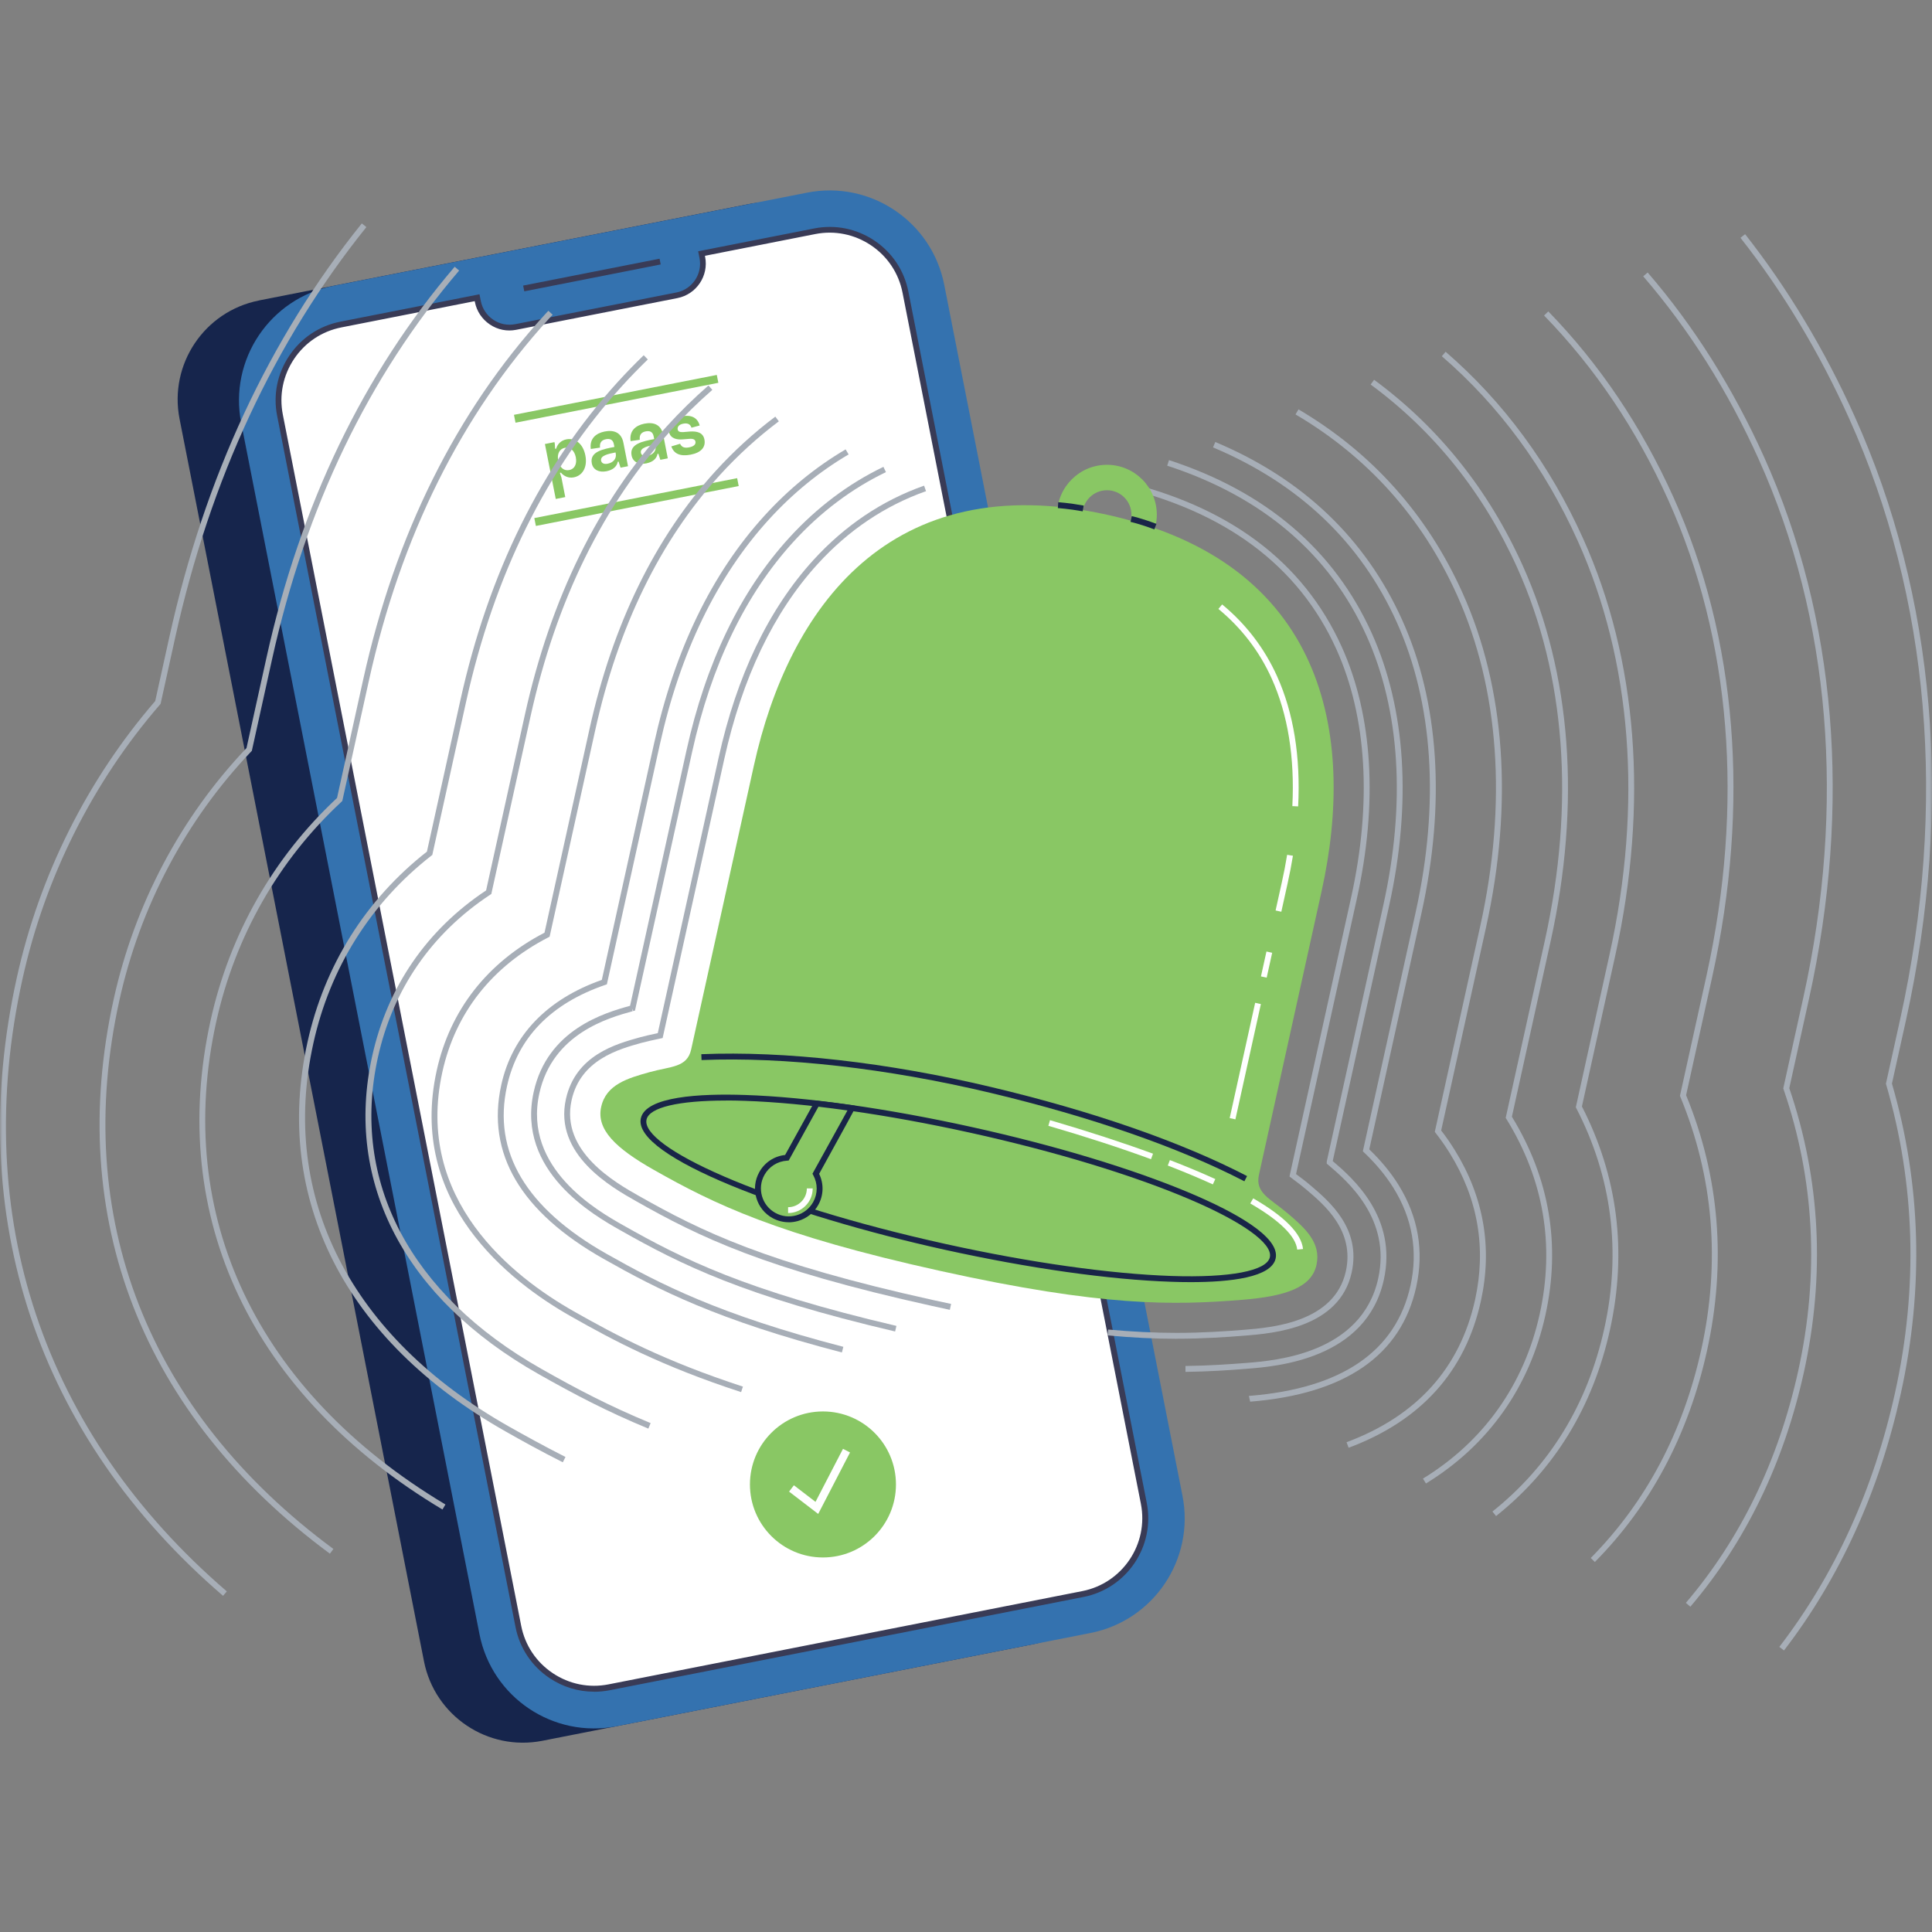<svg width="375" height="375" viewBox="0 0 375 375" fill="none" xmlns="http://www.w3.org/2000/svg">
<rect x="0" y="0" width="375" height="375" fill="#808080" stroke="none"/>
<g clip-path="url(#clip0_9161_2489)">
<mask id="mask0_9161_2489" style="mask-type:luminance" maskUnits="userSpaceOnUse" x="0" y="0" width="375" height="375">
<path d="M375 0H0V375H375V0Z" fill="white"/>
</mask>
<g mask="url(#mask0_9161_2489)">
<path d="M50.277 58.314L145.431 39.594C155.731 37.567 165.734 44.281 167.76 54.581L215.42 296.836C217.446 307.135 210.733 317.138 200.433 319.164L105.278 337.885C94.677 339.97 84.381 333.059 82.295 322.458L34.852 81.308C32.767 70.707 39.678 60.411 50.279 58.325L50.277 58.314Z" fill="#16254C"/>
<path d="M156.655 37.393L64.681 55.487C52.398 57.904 44.4 69.82 46.816 82.103L93.067 317.193C95.484 329.476 107.4 337.475 119.683 335.058L211.657 316.964C223.94 314.547 231.938 302.631 229.521 290.348L183.271 55.258C180.854 42.975 168.938 34.976 156.655 37.393Z" fill="#3472AF"/>
<path d="M118.223 327.506C110.114 329.098 102.21 323.798 100.617 315.689L54.352 80.607C52.759 72.498 58.059 64.594 66.168 63.002L92.599 57.793L92.747 58.544C93.418 61.933 96.705 64.139 100.094 63.479L131.382 57.327C134.771 56.656 136.977 53.369 136.317 49.98L136.17 49.229L158.142 44.907C166.251 43.315 174.156 48.615 175.748 56.724L222.014 291.805C223.606 299.914 218.306 307.819 210.197 309.411L118.223 327.517V327.506Z" fill="white"/>
<path d="M115.3 328.359C112.241 328.359 109.249 327.449 106.656 325.709C103.199 323.389 100.856 319.874 100.06 315.791L53.794 80.71C52.987 76.638 53.828 72.487 56.149 69.041C58.469 65.583 61.983 63.241 66.066 62.433L93.066 57.122L93.327 58.43C93.623 59.92 94.476 61.205 95.738 62.058C97.001 62.911 98.513 63.206 100.003 62.922L131.291 56.769C134.373 56.166 136.386 53.164 135.772 50.082L135.51 48.774L158.04 44.339C162.112 43.542 166.263 44.373 169.72 46.693C173.178 49.013 175.52 52.527 176.317 56.61L222.582 291.692C224.243 300.108 218.738 308.308 210.322 309.968L118.348 328.074C117.336 328.268 116.324 328.37 115.323 328.37L115.3 328.359ZM92.144 58.453L66.271 63.548C62.495 64.287 59.231 66.459 57.081 69.666C54.932 72.874 54.158 76.718 54.898 80.482L101.163 315.564C101.902 319.34 104.075 322.604 107.282 324.753C110.489 326.903 114.333 327.676 118.098 326.937L210.072 308.831C217.874 307.296 222.98 299.698 221.445 291.885L175.179 56.803C174.44 53.028 172.268 49.764 169.061 47.614C165.853 45.464 162.009 44.691 158.245 45.43L136.829 49.65L136.863 49.843C137.591 53.539 135.18 57.133 131.484 57.861L100.197 64.014C98.411 64.367 96.591 64.003 95.079 62.979C93.566 61.955 92.531 60.42 92.178 58.635L92.144 58.441V58.453Z" fill="#393B56"/>
<path d="M128.021 50.212L101.542 55.431L101.762 56.547L128.241 51.328L128.021 50.212Z" fill="#393B56"/>
<path d="M111.763 88.75C111.501 87.42 110.648 86.726 109.636 86.919C108.59 87.124 108.09 88.102 108.351 89.421C108.613 90.741 109.454 91.446 110.489 91.241C111.524 91.036 112.025 90.07 111.763 88.75ZM105.781 86.18L107.623 85.816L107.691 86.191L107.748 87.113L107.953 87.079C108.192 86.237 108.84 85.498 109.932 85.281C111.604 84.952 113.162 86.078 113.617 88.386C114.072 90.695 113.06 92.322 111.388 92.651C110.296 92.867 109.409 92.378 108.874 91.741L108.67 91.776L108.977 92.708L109.716 96.484L107.873 96.848L105.769 86.191L105.781 86.18Z" fill="#89C764"/>
<path d="M119.508 88.022L119.474 87.818C118.029 88.102 116.483 88.421 116.676 89.421C116.778 89.922 117.256 90.149 117.961 90.001C119.076 89.785 119.701 88.989 119.519 88.022M114.868 89.933C114.413 87.624 117.154 87.169 119.258 86.749L119.144 86.191C118.985 85.384 118.462 85.088 117.631 85.247C116.801 85.407 116.346 85.884 116.46 86.885L114.674 87.147C114.401 85.134 115.664 84.099 117.347 83.758C119.133 83.405 120.611 83.905 121.009 85.964L121.896 90.49L120.452 90.775L120.065 89.592L119.906 89.626C119.713 90.593 118.951 91.218 117.711 91.469C116.255 91.753 115.107 91.184 114.868 89.933Z" fill="#89C764"/>
<path d="M127.23 86.499L127.196 86.294C125.752 86.578 124.205 86.897 124.399 87.897C124.501 88.398 124.979 88.625 125.684 88.478C126.798 88.261 127.424 87.465 127.242 86.499M122.59 88.409C122.135 86.1 124.876 85.646 126.98 85.225L126.866 84.668C126.707 83.86 126.184 83.564 125.354 83.724C124.524 83.883 124.069 84.36 124.182 85.361L122.397 85.623C122.124 83.61 123.386 82.575 125.07 82.234C126.855 81.881 128.334 82.382 128.732 84.44L129.619 88.966L128.174 89.251L127.788 88.068L127.628 88.102C127.435 89.069 126.673 89.694 125.433 89.945C123.978 90.229 122.829 89.66 122.59 88.409Z" fill="#89C764"/>
<path d="M130.301 86.646L132.007 86.135C132.303 86.783 132.837 87.022 133.781 86.828C134.646 86.658 135.089 86.26 134.987 85.714C134.919 85.373 134.657 85.122 133.838 85.179L132.542 85.281C131.347 85.384 130.096 85.122 129.835 83.78C129.551 82.313 130.551 81.176 132.36 80.812C134.236 80.448 135.408 81.108 135.806 82.586L134.213 83.018C134.009 82.359 133.497 82.063 132.621 82.234C131.791 82.393 131.438 82.859 131.541 83.371C131.609 83.746 131.927 83.905 132.598 83.871L133.941 83.757C135.271 83.678 136.465 83.939 136.727 85.304C137.011 86.76 136.124 87.852 134.054 88.25C131.984 88.648 130.779 88.045 130.301 86.635" fill="#89C764"/>
<path d="M139.13 72.773L99.761 80.518L100.062 82.047L139.431 74.302L139.13 72.773Z" fill="#89C764"/>
<path d="M143.081 92.811L103.712 100.556L104.013 102.085L143.382 94.34L143.081 92.811Z" fill="#89C764"/>
<path d="M159.735 302.303C167.561 302.303 173.905 295.958 173.905 288.132C173.905 280.306 167.561 273.961 159.735 273.961C151.908 273.961 145.564 280.306 145.564 288.132C145.564 295.958 151.908 302.303 159.735 302.303Z" fill="#89C764"/>
<path d="M158.813 293.853L153.161 289.519L154.093 288.291L158.29 291.51L163.624 281.217L164.989 281.922L158.813 293.853Z" fill="white"/>
<path d="M43.286 309.741C7.233 278.738 -6.983 236.146 3.252 189.812C7.642 169.92 16.934 151.348 30.127 136.074L32.891 123.552C39.715 92.686 52.27 65.697 70.228 43.361L71.116 44.077C53.271 66.277 40.783 93.106 33.994 123.802L31.173 136.608L31.082 136.722C17.958 151.871 8.723 170.318 4.356 190.062C-5.778 235.975 8.302 278.169 44.025 308.888L43.286 309.752V309.741Z" fill="#A7AEB7"/>
<path d="M346.265 320.352L345.366 319.658C356.125 305.669 363.688 289.065 367.828 270.31C372.332 249.941 371.74 229.811 366.099 210.499L366.054 210.363L368.84 197.75C377.995 156.261 374.572 115.978 358.923 81.244C353.145 68.415 346.048 56.61 337.826 46.158L338.724 45.453C347.004 55.985 354.146 67.87 359.969 80.778C375.721 115.739 379.167 156.272 369.955 198L367.225 210.329C372.889 229.788 373.458 250.055 368.931 270.561C364.757 289.474 357.126 306.238 346.265 320.363V320.352Z" fill="#A7AEB7"/>
<path d="M64.041 301.575C27.591 274.655 12.681 236.43 22.064 193.951C26.124 175.55 35.04 158.695 47.846 145.195L51.713 127.692C58.275 98.008 70.57 72.464 88.255 51.776L89.119 52.516C71.548 73.055 59.333 98.429 52.816 127.931L48.881 145.741L48.767 145.855C36.052 159.218 27.204 175.936 23.167 194.19C13.886 236.202 28.637 274.018 64.713 300.654L64.041 301.564V301.575Z" fill="#A7AEB7"/>
<path d="M328.09 311.856L327.226 311.117C337.848 298.652 345.173 283.526 349.017 266.159C353.168 247.382 352.213 228.958 346.185 211.421L346.128 211.273L350.029 193.599C358.286 156.193 355.295 120.072 341.363 89.148C335.403 75.91 327.863 63.968 318.946 53.63L319.811 52.891C328.796 63.309 336.393 75.353 342.398 88.694C356.432 119.844 359.446 156.204 351.132 193.849L347.3 211.216C353.35 228.912 354.294 247.485 350.12 266.421C346.242 283.969 338.827 299.266 328.09 311.868V311.856Z" fill="#A7AEB7"/>
<path d="M85.889 293C48.858 270.845 32.447 236.259 40.863 198.114C44.559 181.361 53.055 166.417 65.418 154.885L70.501 131.866C76.722 103.717 88.562 79.913 105.69 61.125C105.838 60.966 105.985 60.807 106.133 60.647L106.44 60.318L107.271 61.091L106.952 61.421C106.804 61.58 106.656 61.728 106.52 61.887C89.529 80.528 77.78 104.149 71.605 132.105L66.441 155.465L66.316 155.59C54.044 166.986 45.629 181.771 41.966 198.353C33.653 235.998 49.871 270.128 86.458 292.021L85.878 293H85.889Z" fill="#A7AEB7"/>
<path d="M309.575 303.201L308.767 302.405C319.458 291.589 326.669 277.998 330.206 261.997C333.959 244.982 332.594 228.457 326.146 212.876L326.077 212.706L331.218 189.425C338.576 156.102 336.006 124.155 323.803 97.041C317.65 83.382 309.541 71.338 299.703 61.239L300.522 60.443C310.451 70.633 318.628 82.779 324.838 96.564C337.155 123.905 339.736 156.09 332.333 189.652L327.271 212.581C333.754 228.332 335.119 245.039 331.32 262.213C327.738 278.419 320.425 292.203 309.575 303.167V303.201Z" fill="#A7AEB7"/>
<path d="M109.227 283.822C104.973 281.683 101.084 279.523 98.183 277.874C66.999 260.234 52.975 232.677 59.686 202.265C62.972 187.389 70.99 174.606 82.864 165.303L89.335 136.017C94.817 111.201 105.121 90.365 119.94 74.102C121.498 72.396 123.182 70.656 124.944 68.95L125.74 69.769C124 71.463 122.329 73.169 120.793 74.864C106.099 90.98 95.897 111.633 90.461 136.256L83.91 165.94L83.751 166.065C72.003 175.22 64.064 187.821 60.823 202.504C54.227 232.393 68.056 259.495 98.763 276.873C101.664 278.51 105.531 280.66 109.761 282.798L109.25 283.81L109.227 283.822Z" fill="#A7AEB7"/>
<path d="M290.389 294.273L289.684 293.386C300.852 284.481 308.153 272.517 311.395 257.857C314.704 242.878 312.873 228.491 305.958 215.105L305.867 214.923L312.407 185.285C318.867 156.045 316.729 128.272 306.231 104.968C299.851 90.809 290.98 78.753 279.857 69.143L280.596 68.279C291.844 78.003 300.818 90.183 307.266 104.502C317.866 128.033 320.016 156.045 313.51 185.524L307.05 214.764C314.011 228.344 315.842 242.913 312.498 258.096C309.2 273.028 301.762 285.198 290.377 294.273H290.389Z" fill="#A7AEB7"/>
<path d="M125.843 277.293C117.791 273.961 111.49 270.651 104.507 266.694C78.576 252.022 66.817 229.549 72.23 205.029C75.198 191.597 82.841 180.463 94.351 172.832L101.868 138.781C106.861 116.182 116.13 97.337 129.425 82.745C131.973 79.948 134.691 77.286 137.512 74.818L138.262 75.671C135.476 78.105 132.78 80.744 130.267 83.507C117.108 97.94 107.93 116.614 102.983 139.019L95.363 173.525L95.17 173.65C83.808 181.123 76.256 192.052 73.345 205.268C68.045 229.265 79.611 251.283 105.076 265.693C112.013 269.628 118.28 272.915 126.286 276.224L125.854 277.271L125.843 277.293Z" fill="#A7AEB7"/>
<path d="M276.786 287.961L276.195 286.995C288 279.761 295.836 268.729 298.85 255.082C301.807 241.684 299.635 228.924 292.379 217.175L292.254 216.982L299.862 182.522C305.72 155.999 303.866 131.013 294.517 110.246C287.966 95.711 278.39 83.724 266.039 74.636L266.71 73.715C279.22 82.916 288.921 95.051 295.552 109.768C305.003 130.751 306.88 155.988 300.966 182.749L293.459 216.754C300.784 228.719 302.967 241.684 299.953 255.309C296.871 269.253 288.865 280.535 276.786 287.939V287.961Z" fill="#A7AEB7"/>
<path d="M261.763 281.001L261.364 279.932C274.978 274.86 283.371 265.568 286.306 252.307C288.523 242.242 286.874 232.654 281.381 223.806C280.539 222.452 279.652 221.179 278.663 219.916L278.492 219.7L287.318 179.735C292.572 155.931 291.014 133.731 282.814 115.511C276.058 100.522 265.516 88.716 251.458 80.437L252.039 79.459C266.3 87.863 277.002 99.828 283.86 115.045C292.163 133.492 293.755 155.943 288.444 179.985L279.732 219.427C280.687 220.655 281.54 221.895 282.359 223.214C288.012 232.324 289.718 242.196 287.432 252.557C284.418 266.216 275.786 275.781 261.785 281.001H261.763Z" fill="#A7AEB7"/>
<path d="M143.846 270.208C128.447 265.181 119.087 260.2 110.83 255.514C98.684 248.633 79.134 233.291 84.763 207.793C87.356 196.055 94.59 186.809 105.69 181.032L114.413 141.544C118.917 121.164 127.162 104.297 138.922 91.4C142.47 87.511 146.36 83.962 150.488 80.869L151.171 81.779C147.099 84.838 143.255 88.33 139.752 92.174C128.129 104.923 119.974 121.619 115.516 141.806L106.679 181.816L106.44 181.941C95.522 187.548 88.403 196.579 85.867 208.054C80.396 232.836 99.503 247.814 111.388 254.536C119.599 259.187 128.902 264.146 144.199 269.139L143.846 270.219V270.208Z" fill="#A7AEB7"/>
<path d="M242.656 272.062L242.406 270.936H242.565C260.455 269.48 270.952 262.292 273.773 249.543C275.251 242.856 274.137 236.487 270.474 230.584C268.985 228.196 267.119 225.932 264.754 223.681L264.526 223.465L274.796 176.983C279.448 155.897 278.174 136.472 271.123 120.8C264.128 105.264 252.118 93.846 235.445 86.84L235.889 85.793C252.835 92.901 265.038 104.525 272.158 120.333C279.323 136.233 280.619 155.908 275.911 177.233L265.777 223.089C268.109 225.341 269.963 227.604 271.453 229.993C275.274 236.157 276.434 242.81 274.887 249.793C271.953 263.088 261.103 270.572 242.667 272.062H242.656Z" fill="#A7AEB7"/>
<path d="M163.408 262.508C139.263 256.242 127.753 250.339 117.154 244.346C101.049 235.236 94.362 223.874 97.296 210.579C99.412 200.991 106.156 193.951 116.813 190.198L126.946 144.331C130.961 126.179 138.171 111.281 148.407 100.067C153.104 94.903 158.404 90.593 164.136 87.226L164.716 88.204C159.075 91.514 153.877 95.756 149.249 100.829C139.161 111.895 132.03 126.611 128.061 144.57L117.791 191.063L117.484 191.165C106.907 194.804 100.492 201.412 98.411 210.818C95.59 223.567 102.084 234.508 117.711 243.356C128.243 249.316 139.684 255.184 163.692 261.417L163.408 262.52V262.508Z" fill="#A7AEB7"/>
<path d="M230.1 266.273V265.136C234.729 265.079 238.732 264.794 242.053 264.533C247.558 264.089 264.287 262.736 267.506 248.167C270.076 236.532 261.467 229.208 257.782 226.08L257.52 225.864V225.455L268.518 175.607C272.874 155.886 271.748 137.848 265.254 123.438C258.1 107.55 245.078 96.427 226.552 90.388L226.904 89.308C245.749 95.449 258.999 106.777 266.289 122.972C272.874 137.609 274.034 155.886 269.621 175.845L258.68 225.364C262.604 228.708 271.282 236.293 268.598 248.417C265.197 263.816 247.831 265.215 242.133 265.67C238.8 265.943 234.763 266.216 230.089 266.284L230.1 266.273Z" fill="#A7AEB7"/>
<path d="M173.735 258.437C144.324 251.545 132.144 245.449 120.327 238.75C115.346 235.929 100.185 227.354 103.586 211.955C106.258 199.831 117.324 196.601 122.294 195.225L133.235 145.707C137 128.659 143.71 114.761 153.172 104.388C158.529 98.52 164.682 93.88 171.472 90.616L171.961 91.639C165.307 94.846 159.257 99.396 154.003 105.162C144.677 115.386 138.058 129.113 134.339 145.968L123.25 196.158L122.92 196.249L122.658 195.726L122.806 196.272C118.155 197.557 107.259 200.582 104.689 212.217C101.47 226.797 116.085 235.065 120.884 237.783C132.633 244.437 144.734 250.498 173.997 257.356L173.735 258.46V258.437Z" fill="#A7AEB7"/>
<path d="M228.348 259.858C224.095 259.858 219.728 259.642 214.985 259.199L215.087 258.062C219.796 258.494 224.129 258.71 228.348 258.71C233.421 258.71 237.856 258.403 241.53 258.107C246.762 257.686 259.033 256.697 261.228 246.757C262.968 238.898 257.111 233.916 253.619 230.948C252.755 230.209 251.959 229.617 251.265 229.094L250.287 228.355L262.252 174.196C266.3 155.84 265.322 139.19 259.408 126.054C252.061 109.756 237.686 99.066 216.668 94.3L216.919 93.186C238.3 98.042 252.948 108.938 260.443 125.576C266.46 138.94 267.472 155.829 263.366 174.435L251.561 227.889L251.959 228.184C252.641 228.696 253.483 229.322 254.37 230.084C258.066 233.223 264.242 238.477 262.354 247.007C259.977 257.766 247.125 258.801 241.632 259.244C237.936 259.54 233.466 259.847 228.36 259.847L228.348 259.858Z" fill="#A7AEB7"/>
<path d="M184.38 254.24C183.254 254.001 182.105 253.751 180.934 253.489C148.271 246.279 135.59 240.012 123.477 233.154C118.689 230.448 107.464 224.09 109.841 213.331C111.729 204.801 119.542 202.64 124.205 201.344C125.331 201.037 126.321 200.821 127.196 200.639L127.674 200.536L139.479 147.083C142.993 131.149 149.192 118.241 157.881 108.699C163.988 102.011 171.21 97.144 179.365 94.266L179.74 95.335C171.767 98.156 164.693 102.91 158.722 109.461C150.158 118.843 144.063 131.593 140.582 147.322L128.618 201.48L127.458 201.731C126.559 201.924 125.593 202.129 124.501 202.424C120.077 203.653 112.673 205.7 110.944 213.559C108.749 223.499 119.463 229.56 124.035 232.142C136.067 238.955 148.669 245.176 181.173 252.352C182.333 252.614 183.482 252.853 184.608 253.091L184.369 254.206L184.38 254.24Z" fill="#A7AEB7"/>
<path d="M249.821 235.418C246.568 232.654 243.577 231.573 244.362 228.025L256.531 172.945C263.275 142.409 257.088 109.222 214.871 99.907C172.643 90.581 153.07 118.07 146.326 148.607L134.157 203.687C133.372 207.246 130.21 206.951 126.093 208.099C121.794 209.294 117.643 210.511 116.687 214.855C115.721 219.211 119.44 222.85 126.946 227.092C138.535 233.655 150.818 239.694 182.469 246.677C214.121 253.671 227.802 253.364 241.075 252.295C249.662 251.601 254.563 249.873 255.53 245.517C256.485 241.161 253.233 238.306 249.844 235.429L249.821 235.418Z" fill="#89C764"/>
<path d="M243.625 194.644L238.681 217.021L239.791 217.266L244.736 194.889L243.625 194.644Z" fill="white"/>
<path d="M245.819 184.688L244.751 189.519L245.862 189.764L246.929 184.934L245.819 184.688Z" fill="white"/>
<path d="M248.706 176.971L247.592 176.721L248.809 171.228C249.207 169.454 249.548 167.668 249.832 165.917L250.958 166.099C250.674 167.862 250.321 169.67 249.923 171.467L248.706 176.96V176.971Z" fill="white"/>
<path d="M251.982 156.523L250.844 156.466C251.322 146.992 249.969 138.655 246.841 131.718C244.475 126.452 240.984 121.903 236.492 118.195L237.219 117.32C241.848 121.141 245.431 125.827 247.876 131.252C251.083 138.36 252.459 146.867 251.97 156.523H251.982Z" fill="white"/>
<path d="M251.788 242.549C251.527 239.978 248.377 236.885 242.679 233.587L243.247 232.597C249.366 236.134 252.619 239.444 252.914 242.435L251.788 242.549Z" fill="white"/>
<path d="M235.411 229.891C232.795 228.696 229.85 227.457 226.665 226.228L227.075 225.171C230.282 226.41 233.25 227.65 235.889 228.856L235.411 229.891Z" fill="white"/>
<path d="M223.412 225C217.521 222.839 210.822 220.655 203.487 218.517L203.805 217.425C211.164 219.575 217.885 221.77 223.799 223.931L223.412 225Z" fill="white"/>
<path d="M231.089 248.861C229.827 248.861 228.576 248.838 227.359 248.792C215.326 248.394 199.688 246.177 183.357 242.571C153.081 235.884 122.738 224.511 124.387 217.062C125.331 212.797 135.908 212.239 144.62 212.535C156.653 212.933 172.291 215.151 188.622 218.756C204.965 222.361 220.069 226.945 231.158 231.642C239.176 235.042 248.536 240.001 247.603 244.266C246.796 247.939 238.857 248.861 231.112 248.861H231.089ZM140.946 213.616C131.7 213.616 126.013 214.946 125.49 217.312C124.342 222.532 147.418 233.484 183.595 241.468C199.87 245.062 215.429 247.257 227.393 247.667C238.743 248.042 245.886 246.688 246.477 244.027C247.069 241.377 241.166 237.135 230.703 232.7C219.682 228.025 204.647 223.465 188.372 219.871C172.097 216.277 156.539 214.082 144.574 213.672C143.312 213.627 142.106 213.604 140.958 213.604L140.946 213.616Z" fill="#192548"/>
<path d="M165.398 215.083C163.044 214.741 160.758 214.446 158.552 214.196L152.74 224.704C150.773 224.829 148.896 225.921 147.872 227.775C146.269 230.664 147.327 234.303 150.215 235.907C153.104 237.51 156.743 236.453 158.347 233.564C159.371 231.71 159.302 229.549 158.358 227.809L165.398 215.071V215.083Z" fill="#89C764"/>
<path d="M153.093 237.237C152.001 237.237 150.92 236.964 149.931 236.419C148.396 235.577 147.292 234.178 146.803 232.495C146.314 230.812 146.519 229.049 147.372 227.513C148.407 225.637 150.261 224.409 152.388 224.181L158.233 213.604L158.609 213.65C160.815 213.9 163.124 214.196 165.467 214.537L165.956 214.605V215.094C165.956 215.193 163.636 219.442 158.995 227.843C159.928 229.765 159.871 231.994 158.836 233.86C157.983 235.395 156.596 236.498 154.912 236.987C154.31 237.158 153.696 237.249 153.093 237.249V237.237ZM158.859 214.81L153.081 225.262L152.774 225.284C150.909 225.398 149.271 226.444 148.373 228.059C147.668 229.322 147.509 230.789 147.907 232.176C148.305 233.564 149.226 234.713 150.488 235.418C151.751 236.123 153.218 236.282 154.605 235.884C155.993 235.486 157.142 234.565 157.847 233.302C158.745 231.676 158.745 229.731 157.847 228.093L157.699 227.82L157.847 227.548C157.847 227.548 162.999 218.233 164.489 215.538C162.567 215.265 160.679 215.026 158.848 214.81H158.859Z" fill="#192548"/>
<path d="M241.53 229.288C228.872 222.725 211.812 216.789 192.205 212.114C172.165 207.349 152.274 205.097 136.17 205.757L136.124 204.619C152.319 203.948 172.325 206.212 192.466 211.011C212.164 215.697 229.315 221.668 242.053 228.275L241.53 229.288Z" fill="#192548"/>
<path d="M152.968 235.452V234.315C154.981 234.315 156.607 232.677 156.607 230.675H157.744C157.744 233.314 155.606 235.452 152.968 235.452Z" fill="white"/>
<path d="M214.86 90.218C209.515 90.218 205.181 94.551 205.181 99.896C205.181 105.241 209.515 109.575 214.86 109.575C220.205 109.575 224.538 105.241 224.538 99.896C224.538 94.551 220.205 90.218 214.86 90.218ZM214.86 104.661C212.233 104.661 210.106 102.535 210.106 99.907C210.106 97.28 212.233 95.153 214.86 95.153C217.487 95.153 219.614 97.28 219.614 99.907C219.614 102.535 217.487 104.661 214.86 104.661Z" fill="#89C764"/>
<path d="M210.151 99.248C207.365 98.747 205.352 98.622 205.329 98.622L205.397 97.485C205.477 97.485 207.49 97.61 210.356 98.133L210.151 99.248Z" fill="#192548"/>
<path d="M224.049 102.751C221.24 101.693 219.443 101.295 219.432 101.295L219.671 100.18C219.75 100.192 221.559 100.59 224.459 101.682L224.061 102.751H224.049Z" fill="#192548"/>
</g>
</g>
<defs>
<clipPath id="clip0_9161_2489">
<rect width="375" height="375" fill="white"/>
</clipPath>
</defs>
</svg>
